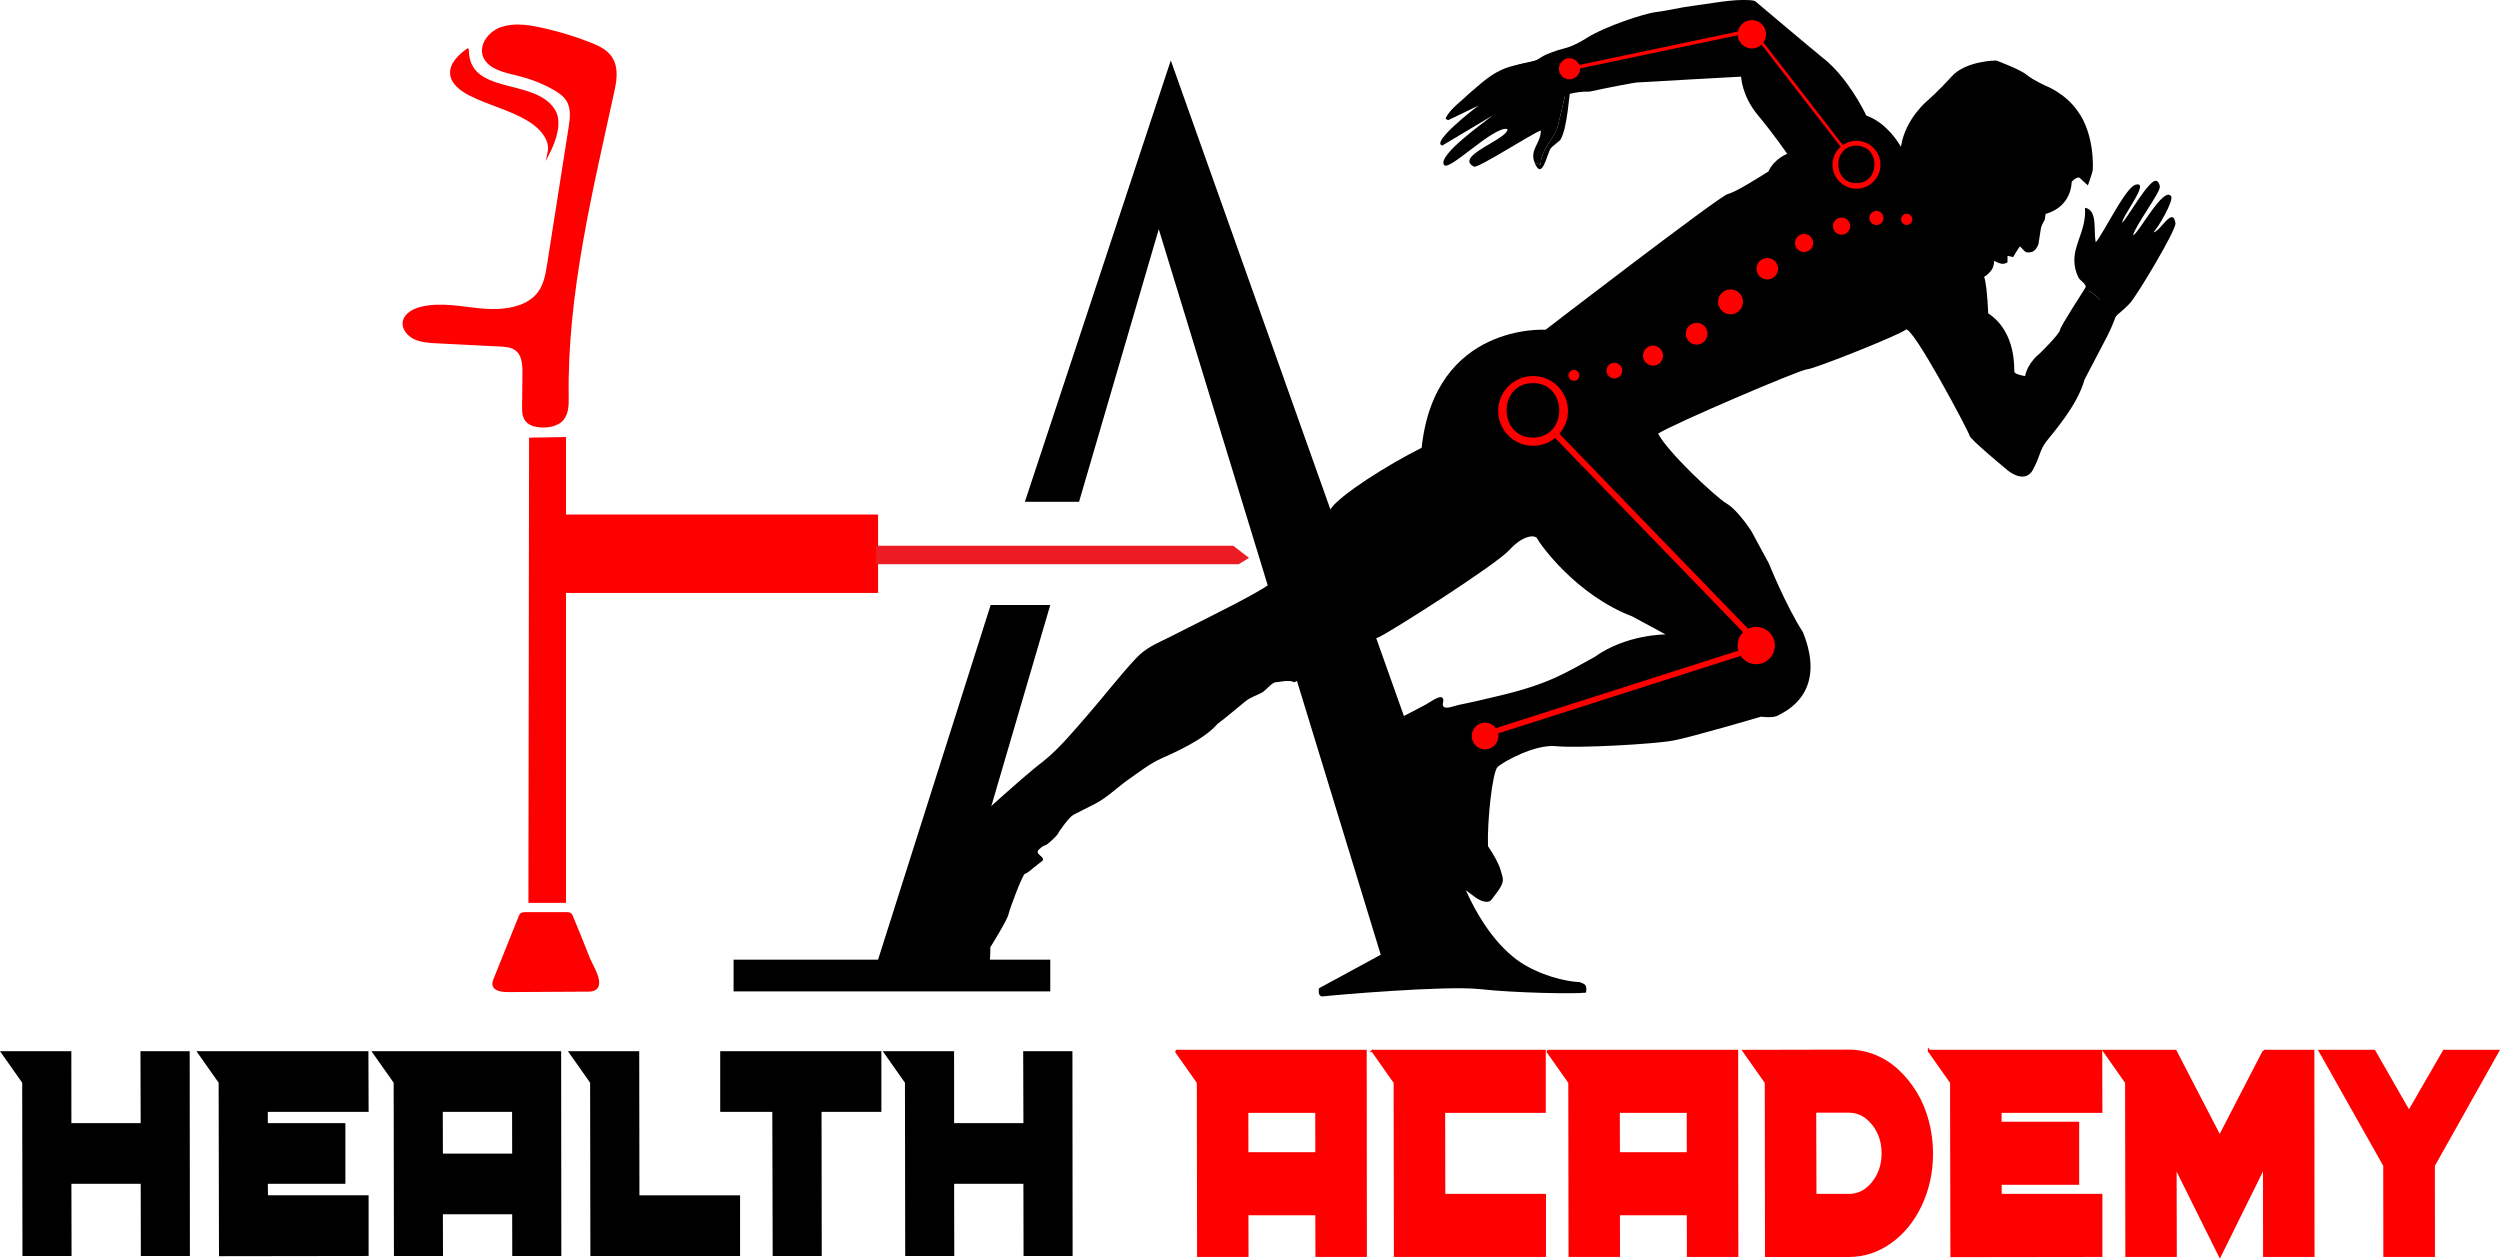 <?xml version="1.0" encoding="UTF-8"?>
<svg id="Layer_4" data-name="Layer 4" xmlns="http://www.w3.org/2000/svg" viewBox="0 0 1047.11 527.19">
  <defs>
    <style>
      .cls-1 {
        stroke: red;
        stroke-miterlimit: 10;
      }

      .cls-1, .cls-2 {
        fill: red;
      }

      .cls-3 {
        fill: #ff0001;
      }

      .cls-4 {
        fill: #ed1c24;
      }
    </style>
  </defs>
  <g>
    <g>
      <path class="cls-1" d="M195.84,20.8c-3.55,2.6-7.19,6.07-6.8,10.21.36,3.89,4.17,6.71,7.91,8.61,7.86,3.98,16.81,6.06,24.32,10.57,5.1,3.06,9.76,8.16,8.61,13.63,2.37-4.69,5.2-12.46,2.26-17.41-8.1-13.62-36.17-5.62-36.28-25.6Z"/>
      <path class="cls-1" d="M209.91,11.86s-.06.02-.09.03c-5.07,1.87-8.94,7.27-6.92,11.91,2.15,4.93,8.94,6.19,14.56,7.58,4.99,1.24,9.78,3.12,14.2,5.57,2.3,1.28,4.56,2.77,5.93,4.89,2.22,3.43,1.67,7.73,1.05,11.68-3,19.08-6,38.16-8.99,57.24-.67,4.24-1.41,8.67-4.14,12.16-4.98,6.37-14.83,7.57-23.37,6.83-8.54-.73-17.25-2.8-25.54-.81-3.28.79-6.74,2.61-7.38,5.65-.61,2.84,1.61,5.68,4.42,7.02s6.09,1.53,9.25,1.69c8.78.44,17.57.89,26.35,1.33,2.25.11,4.63.27,6.49,1.43,3.33,2.09,3.63,6.39,3.59,10.08-.05,4.95-.1,9.9-.15,14.85-.03,3.03.68,5.75,3.98,6.91,3.49,1.22,9.02.85,11.77-1.59,2.78-2.47,2.83-6.47,2.78-10.01-.67-43.13,10.04-86.25,19.18-128.34.4-1.84.74-3.7.85-5.58.4-6.93-2.43-10.79-9.23-13.56-7.24-2.95-14.8-5.26-22.52-6.89-5.3-1.12-11-1.89-16.05-.06Z"/>
      <polygon class="cls-1" points="222.1 183.81 236.56 183.55 236.56 377.67 221.83 377.67 222.1 183.81"/>
      <path class="cls-1" d="M218.5,382.83c.45-.26,1.05-.27,1.61-.28,5.67,0,11.34-.01,17.01-.02.54,0,1.13,0,1.57.26.45.25.65.69.82,1.11,2.44,5.89,4.82,11.79,7.16,17.71,1.28,3.23,7.98,13.19-.19,13.23-11.15.06-22.31.13-33.46.19-2.33.01-5.2-.24-6.07-1.94-.5-.97-.1-2.07.3-3.07,3.49-8.7,6.99-17.4,10.48-26.1.16-.4.35-.83.78-1.08Z"/>
    </g>
    <rect class="cls-2" x="235.87" y="215.51" width="131.9" height="32.84"/>
    <polygon class="cls-4" points="366.84 228.57 516.52 228.57 523.16 233.67 518.85 236.32 366.84 236.32 366.84 228.57"/>
    <path d="M878.42,126.34c-1.97-1.91-3.56-3.97-4.79-6.13-1.17,2.06-10.44,16.03-10.81,17.99-.37,1.97-8.61,9.96-8.61,9.96,0,0-4.8,3.57-6.03,9.35-1.04-.12-4.22-.84-4.47-1.71-.25-.88,1.14-16.57-10.95-24.55-.32-7.61-1.08-14.19-1.75-15.27,0,0,1.07-.56,2.06-1.64s2.03-2.04,2.18-5.09c1.11.61,2.87,1.45,4.07,1.21,1.2-.23,1.52-.65,1.52-.65v-2.67l2.35.55s2.55-4.43,2.87-4.43,1.84,2.26,2.72,2.4,2.35.14,3.46-.88c1.11-1.01,1.57-2.63,1.57-2.63,0,0,.78-5.06,1.01-6.49.23-1.43,1.61-3.6,1.61-3.6l.37-2.49s10.33-2.09,10.95-13.47c1.97-2.09,3.14-1.84,3.32-1.6.18.25,3.44,3.14,3.44,3.14,0,0,1.94-5.35,2.03-6.55.09-1.2.74-14.94-6.36-24.63-5.17-7.38-13.1-10.42-13.1-10.42,0,0-5.44-2.4-8.21-4.7-2.77-2.31-12.73-6-12.73-6,0,0-13.01,0-19,7.01-5.17,5.72-9.59,9.59-9.59,9.59,0,0-9.59,7.66-11.35,19.55-2.95-5.07-7.96-10.75-14.48-13.08-4.18-8.49-10.3-17.4-16.51-22.75-7.13-5.79-28.11-23.52-28.47-23.82-1.4-1.19-1.43-1.62-3.65-1.77-7.66-.52-16.2,1.42-23.83,2.34-5.38.65-10.77,2.08-16.09,2.71-3.98.48-20.65,5.73-28.78,10.9-2.17,1.38-4.45,2.59-6.84,3.52-1.57.61-3.25.91-4.86,1.42-1.75.56-3.48,1.21-5.17,1.93-1.48.63-2.73,1.69-4.18,2.37-2.35,1.11-4.95,1.07-7.39,1.91-1.52.52-2.81,1.4-4.22,2.11-1.47.74-3.02,1.23-4.4,2.13-.92.6-1.82,1.19-2.77,1.69.07.87.13,1.59.13,1.82-.09,3.37-.49,6.87-1.71,10.02-.13.33-.26.65-.4.97,1.26.71,2.6,1.37,3.85,1.98,3.02.48,6.04.96,9.07,1.43.44.07,2.67.37,4.16.58,1.16-.67,2.31-1.35,3.48-2.04.71-.62,1.45-1.23,2.17-1.81,3.66-2.95,7.26-5.43,11.89-6.67,2.72-.73,5.66-1.07,8.62-1.01,8.52-1.87,18.74-3.74,19.52-3.81,1.35-.12,43.91-2.46,43.91-2.46,0,0,.25,7.99,7.01,16.11,6.76,8.12,12.3,16.23,12.3,16.23,0,0-5.41,1.97-7.87,7.38-5.53,3.44-13.65,8.61-17.09,9.47-3.44.86-76.25,56.82-76.25,56.82,0,0-46.36-2.95-51.9,49.44-14.02,7.01-34.4,19.82-38.23,25.78-3.83,5.95-18.59,27.35-27.81,32.89-8.15,4.89-16.77,9.08-25.23,13.4-4.85,2.47-9.71,4.93-14.58,7.36-5.32,2.65-9.66,4.32-13.77,8.72-7.03,7.51-13.27,15.72-20.02,23.47-5.95,6.82-11.92,14.18-19.03,19.86-8.21,6.03-37.2,32.65-52.9,47.2-2.08,5.58-4.36,11.11-6.63,16.7-2.88,7.1-5.61,14.22-7.26,21.69,13.13,2.82,34.51,6.56,39.04,6.65,6.4.12,5.75-14.5,5.75-14.5,0,0,7.06-11.31,7.61-13.8.55-2.49,5.9-16.7,6.87-16.97,1.28-.37,2.6-1.74,3.62-2.54.92-.71,1.84-1.44,2.75-2.17.9-.72,1.47-.83,1.12-1.77-.33-.86-2.48-1.88-2.1-3.03.28-.83,2.58-2.49,3.23-2.49s4.98-4.06,5.35-4.98,4.7-6.92,6.36-7.75c3.06-1.53,6.11-3.07,9.15-4.64,5.05-2.62,9.44-7.05,14.14-10.32,4.28-2.97,8.59-6.4,13.36-8.56,4.89-2.21,17.89-7.75,23.71-14.57,4.05-2.97,7.8-6.34,11.71-9.46,2.07-1.65,4.63-2.41,6.93-3.66,1.55-.84,4.19-4.31,5.8-4.31,1.29,0,5.26-1.2,7.75,0,2.49-.98,30.47-17.4,35.27-18.82,5.1-2.34,49.04-30.28,54.76-36.56,5.72-6.27,10.88-6.64,11.81-4.61s16.14,23.46,39.66,32.41c11.35,6.09,13.93,7.56,13.93,7.56,0,0-16.51-.09-29.79,9.5-12.64,6.92-19.09,11.16-38.92,15.96-6.04,1.46-12.1,2.89-18.19,4.12-1.23.25-5.45,2.05-6.23.38-.53-1.14.8-2.63-.49-3.57-1.19-.88-5.78,2.48-6.92,3.07-3.29,1.72-6.57,3.44-9.86,5.16-.6.32-1.21.63-1.81.95-.07.04-.66.27-.68.35,0,0-5.72,34.5,2.21,46.12,4.17,6.11,10.06,11.16,15.65,15.92,2.93,2.5,5.93,4.92,8.97,7.29,1.52,1.18,3.04,2.38,4.59,3.5,2.06,1.49,4.3,3.45,7.04,3.2,1.2-.11,1.54-.87,2.21-1.71.57-.72,1.13-1.45,1.65-2.2,1.33-1.89,2.95-3.99,2.34-6.43-.23-.93-.49-1.88-.78-2.79-1.06-3.43-2.99-6.57-4.94-9.55-.13-.2-.26-.4-.39-.59-.37-10.52,1.84-31.18,4.06-33.21,2.21-2.03,15.5-9.59,24.54-8.67,9.04.92,41.14-.86,49.07-2.37,7.93-1.5,36.71-9.99,36.71-9.99,0,0,5.17.74,7.19-.55,2.03-1.29,20.91-8.67,10.33-34.87-7.01-10.82-14.27-28.78-14.27-28.78l-7.26-13.41s-5.53-8.73-10.45-11.68-24.97-21.89-28.66-29.27c6.03-3.94,59.28-26.75,62.41-26.93,3.14-.18,38.74-14.39,41.32-16.6,2.58-2.21,26.56,42.98,26.75,44.46.18,1.48,16.05,14.57,16.05,14.57,0,0,6.64,5.53,10.15.18,3.51-6.27,2.95-8.49,5.9-12.36,2.95-3.87,12.97-14.93,16.05-26.01,5.35-10.15,8.49-16.23,8.49-16.23,0,0,14.76-26.91-3.19-16.38Z"/>
    <path d="M429.26,210.19h22.69l33.39-114.19,92.98,303.89-25.83,14.02s-.86,3.44,1.48,3.44c2.46-.37,51.41-4.67,65.8-3.07,14.39,1.6,39.35,2.09,44.52,1.48.49-3.32-.37-3.57-2.71-4.43-2.34,0-12.3-1.11-22.51-6.89-10.21-5.78-19.06-17.92-25.09-31.58-5.9-16.36-123.6-347.55-123.6-347.55l-61.12,184.88Z"/>
    <polygon points="414.93 253.39 439.9 253.39 396.36 401.95 439.9 401.95 439.9 415.23 307.26 415.23 307.26 401.95 367.77 401.95 414.93 253.39"/>
    <g id="Generative_Object" data-name="Generative Object">
      <g>
        <path d="M876.42,144.25c.33.15,1.03.55,1.65.92,1.24-2.33,2.52-4.62,3.88-6.84-1.87,1.4-3.76,3.43-5.67,5.85.05.02.1.05.14.07Z"/>
        <g>
          <path d="M901.88,97.3c1.9-1.57,8.7-13.35,7.47-15.1-3.12-4.43-13.5,15.43-15.93,16.4.74-3.83,11.33-17.84,11.22-20.36-.04-.92-.62-2.36-1.59-2.52-3.06-.48-11.66,15.05-14.11,17.54-.53-2.19,12.16-17.87,5.44-15.86-4.22,1.26-13.18,20.09-16.59,24.1-1.05-4.92.97-13.48-4.51-14.49.05.74.06,1.46.05,2.16-.01.49-.04.97-.09,1.44-.88,9.51-7.44,15.5-2.72,25.61.02.04.04.07.06.11.14.19.28.37.4.55,1.14,1.25,3.45,2.47,2.39,4.55.03.07.05.14.08.21,2.12-.62,8.1,5.48,8.22,6.63.11,1.04-3.63,7.02-8.57,14.29,1.05.56,2.11,1.11,3.19,1.62,1.92-2.42,3.81-4.45,5.67-5.85,4.45-7.28,5.63-6.55,10.04-11.21,3-3.17,19.62-30.96,19.18-33.64-1.2-7.37-6.38,3.77-9.3,3.82Z"/>
          <path d="M882.27,106.84c3.84.58,2.61,12.72,1.59,12.66l-1.59-12.66Z"/>
        </g>
        <path d="M873.45,121.63c.19.55.37,1.1.52,1.66.31,1.92.57,3.85.78,5.78-.26,1.91-.51,3.81-.77,5.72-.35,1.33-1.65,4.19-2.26,5.43-.2.41-.43.81-.67,1.19.68.39,1.36.77,2.05,1.14,4.94-7.27,8.68-13.25,8.57-14.29-.12-1.15-6.1-7.25-8.22-6.63Z"/>
      </g>
    </g>
    <g id="Generative_Object-2" data-name="Generative Object">
      <g>
        <path d="M672.31,29.68c-.48-.99-.97-1.97-1.45-2.96-5.69,2.26-12.52,5.2-13.58,6.56-.67.85-4.12,18.01-5.35,21.05-1.88,4.63-6.63,8.83-6.64,14.64l-2.56-.9c3.17,7.99,5.19-3.58,6.78-5.96.45-.67,3.75-3.05,4.1-3.64,2.91-4.92,3.46-17.99,4.54-23.93.53-.94,6.34-2.74,14.16-4.87Z"/>
        <path d="M655.87,20.63c-1.49.53-2.93,1.17-4.38,1.8-.74.32-1.48.64-2.23.93-.69.27-1.58.43-2.21.81,1.01.2,2.09.17,3.12.4,1.11.25,2.19.56,3.3.8,2.21.49,4.5.61,6.55-.52,2.4-1.32,4.77-3.07,7.18-5.03-.26-.45-.53-.9-.79-1.35-3.6.26-7.13.96-10.54,2.16Z"/>
        <g>
          <path d="M651.93,54.34c1.23-3.04,4.68-20.2,5.35-21.05,1.06-1.36,7.89-4.3,13.58-6.56-.89-1.83-1.8-3.65-2.79-5.43-.28-.5-.57-.99-.85-1.48-2.41,1.97-4.79,3.71-7.18,5.03-4.35,2.4-8.81-.81-13.04-.65-5.05,1.85-10.87,2.41-15.91,4.17-6.57,2.29-10.92,6.78-15.95,10.97-3.17,3.15-7.71,6.22-9.56,10.02,0,0,0,0,0,0,0,.12-.02.24-.04.35.15.14.3.27.46.4.22.02.43.09.63.19l12.74-6.13c-1.91,1.32-20.26,15.62-15.26,16.78l21.05-12.57c-3.09,2.55-23.4,16.78-20.29,20.76,2.13,2.72,20.64-16.36,26.49-15.12.68,4.16-22.67,11.35-14,15.78,1.63.83,23.97-13.7,28.01-15.15.02,5.48-4.8,7.93-2.63,13.42l2.56.9c0-5.81,4.76-10.01,6.64-14.64Z"/>
          <path d="M668.06,21.3c-.06-.11-.13-.23-.2-.34-1.16,1.1-2.3,2.2-3.39,3.3l4.31-1.6c-.24-.45-.47-.92-.72-1.36Z"/>
        </g>
      </g>
    </g>
  </g>
  <rect class="cls-3" x="621.13" y="289.08" width="110.82" height="2.39" transform="translate(-56.24 219.53) rotate(-17.71)"/>
  <rect class="cls-3" x="634.02" y="222.53" width="116.22" height="2.51" transform="translate(371.64 -429.21) rotate(45.94)"/>
  <rect class="cls-3" x="727.41" y="39.57" width="55.64" height="1.2" transform="translate(324.49 -581.49) rotate(52.24)"/>
  <rect class="cls-3" x="660.09" y="20.2" width="69.29" height="1.49" transform="translate(10.57 143.48) rotate(-11.88)"/>
  <circle class="cls-3" cx="622.02" cy="308.27" r="5.59"/>
  <circle class="cls-3" cx="735.57" cy="270.38" r="7.81"/>
  <circle class="cls-3" cx="733.75" cy="14.36" r="5.95"/>
  <circle class="cls-3" cx="657.37" cy="28.81" r="4.42"/>
  <path class="cls-3" d="M642.12,157.5c-8.07,0-14.61,6.54-14.61,14.61s6.54,14.61,14.61,14.61,14.61-6.54,14.61-14.61-6.54-14.61-14.61-14.61ZM642.07,183.3c-14.72,0-14.7-22.84,0-22.84s14.7,22.84,0,22.84Z"/>
  <path class="cls-3" d="M777.57,58.97c-5.55,0-10.04,4.5-10.04,10.04s4.5,10.04,10.04,10.04,10.04-4.5,10.04-10.04-4.5-10.04-10.04-10.04ZM777.54,76.71c-10.12,0-10.11-15.71,0-15.71s10.11,15.71,0,15.71Z"/>
  <circle class="cls-3" cx="659.22" cy="157.21" r="2.28"/>
  <circle class="cls-3" cx="676.17" cy="155.23" r="3.28"/>
  <circle class="cls-3" cx="692.37" cy="148.95" r="4.2"/>
  <circle class="cls-3" cx="710.63" cy="139.78" r="4.56"/>
  <circle class="cls-3" cx="724.82" cy="126.43" r="5.22"/>
  <circle class="cls-3" cx="755.63" cy="101.76" r="3.8"/>
  <circle class="cls-3" cx="771.33" cy="94.72" r="3.6"/>
  <circle class="cls-3" cx="785.93" cy="91.3" r="2.95"/>
  <circle class="cls-3" cx="798.6" cy="91.86" r="2.35"/>
  <circle class="cls-3" cx="740.22" cy="112.56" r="4.51"/>
  <g>
    <g>
      <path d="M58.92,470.43l-.09-30.13h20.62l.09,85.76h-20.55l-.06-30.22h-29.02l.06,30.22H9.41l-.11-72.57-9.29-13.19h29.87l.02,30.13h29.02Z"/>
      <path d="M82.28,440.3h72.03l.08,25.41h-42.23l.02,4.72h32.48v25.41s-32.48,0-32.48,0l.05,4.8h42.16v25.41s-62.67.09-62.67.09l-.15-72.66-9.29-13.19Z"/>
      <path d="M155.59,440.3h79.44s.08,85.76.08,85.76h-20.55l-.04-17.47h-29.02l.04,17.47h-20.55l-.11-72.57-9.29-13.19ZM185.5,483.18h29.02l-.04-17.47h-29.02l.04,17.47Z"/>
      <path d="M267.74,440.3l.08,60.35h42.16v25.41s-62.42,0-62.42,0h-.28l-.11-72.57-9.29-13.19h29.87Z"/>
      <path d="M301.65,440.3h67.51v25.41s-25.06,0-25.06,0l.08,60.35h-20.55l-.15-60.35h-21.82v-25.41Z"/>
      <path d="M428.65,470.43l-.09-30.13h20.62l.08,85.76h-20.55l-.06-30.22h-29.02l.06,30.22h-20.55l-.11-72.57-9.29-13.19h29.87l.02,30.13h29.02Z"/>
    </g>
    <g>
      <path class="cls-1" d="M492.49,440.21h79.44l.08,85.76h-20.55l-.04-17.47h-29.02l.04,17.47h-20.55l-.11-72.57-9.29-13.19ZM522.4,483.09h29.02l-.04-17.47h-29.02l.04,17.47Z"/>
      <path class="cls-1" d="M574.91,440.21h72.03v25.41s-42.15,0-42.15,0l.07,34.93h42.16v25.41s-62.42,0-62.42,0h-.28l-.11-72.57-9.29-13.19Z"/>
      <path class="cls-1" d="M648.08,440.21h79.44l.08,85.76h-20.55l-.04-17.47h-29.02l.04,17.47h-20.55l-.11-72.57-9.29-13.19ZM677.99,483.09h29.02l-.04-17.47h-29.02l.04,17.47Z"/>
      <path class="cls-1" d="M774.39,440.13c3.77,0,7.42.73,10.96,2.18,3.54,1.46,6.73,3.51,9.57,6.16,2.84,2.65,5.33,5.74,7.49,9.26,2.15,3.52,3.81,7.47,4.97,11.83,1.16,4.37,1.74,8.88,1.76,13.54,0,7.74-1.54,14.92-4.64,21.53-3.1,6.61-7.32,11.82-12.66,15.63-5.34,3.81-11.14,5.72-17.4,5.72h-34.67l-.11-72.57-9.29-13.19,44.03-.09ZM774.43,500.56c3.91,0,7.24-1.7,10-5.11,2.76-3.41,4.15-7.52,4.16-12.36,0-4.83-1.38-8.97-4.16-12.4-2.78-3.43-6.13-5.15-10.03-5.15h-14.19l.11,35.02h14.12Z"/>
      <path class="cls-1" d="M807.98,440.21h72.03l.07,25.41h-42.23l.02,4.72h32.48v25.41s-32.48,0-32.48,0l.05,4.8h42.16v25.41s-62.67.09-62.67.09l-.14-72.66-9.29-13.19Z"/>
      <path class="cls-1" d="M948.23,440.21h20.62l.08,85.76h-20.55l-.04-37.47-18.57,37.55-18.61-37.47.08,37.38h-20.55l-.11-72.57-9.29-13.19h29.87l18.55,35.81,18.52-35.81Z"/>
      <path class="cls-1" d="M1023.66,440.21h22.6l-26.96,48.03.03.09.04,37.64h-20.62l-.04-37.64.04-.09-27.06-48.03h22.74l14.55,25.41,14.68-25.41Z"/>
    </g>
  </g>
</svg>
